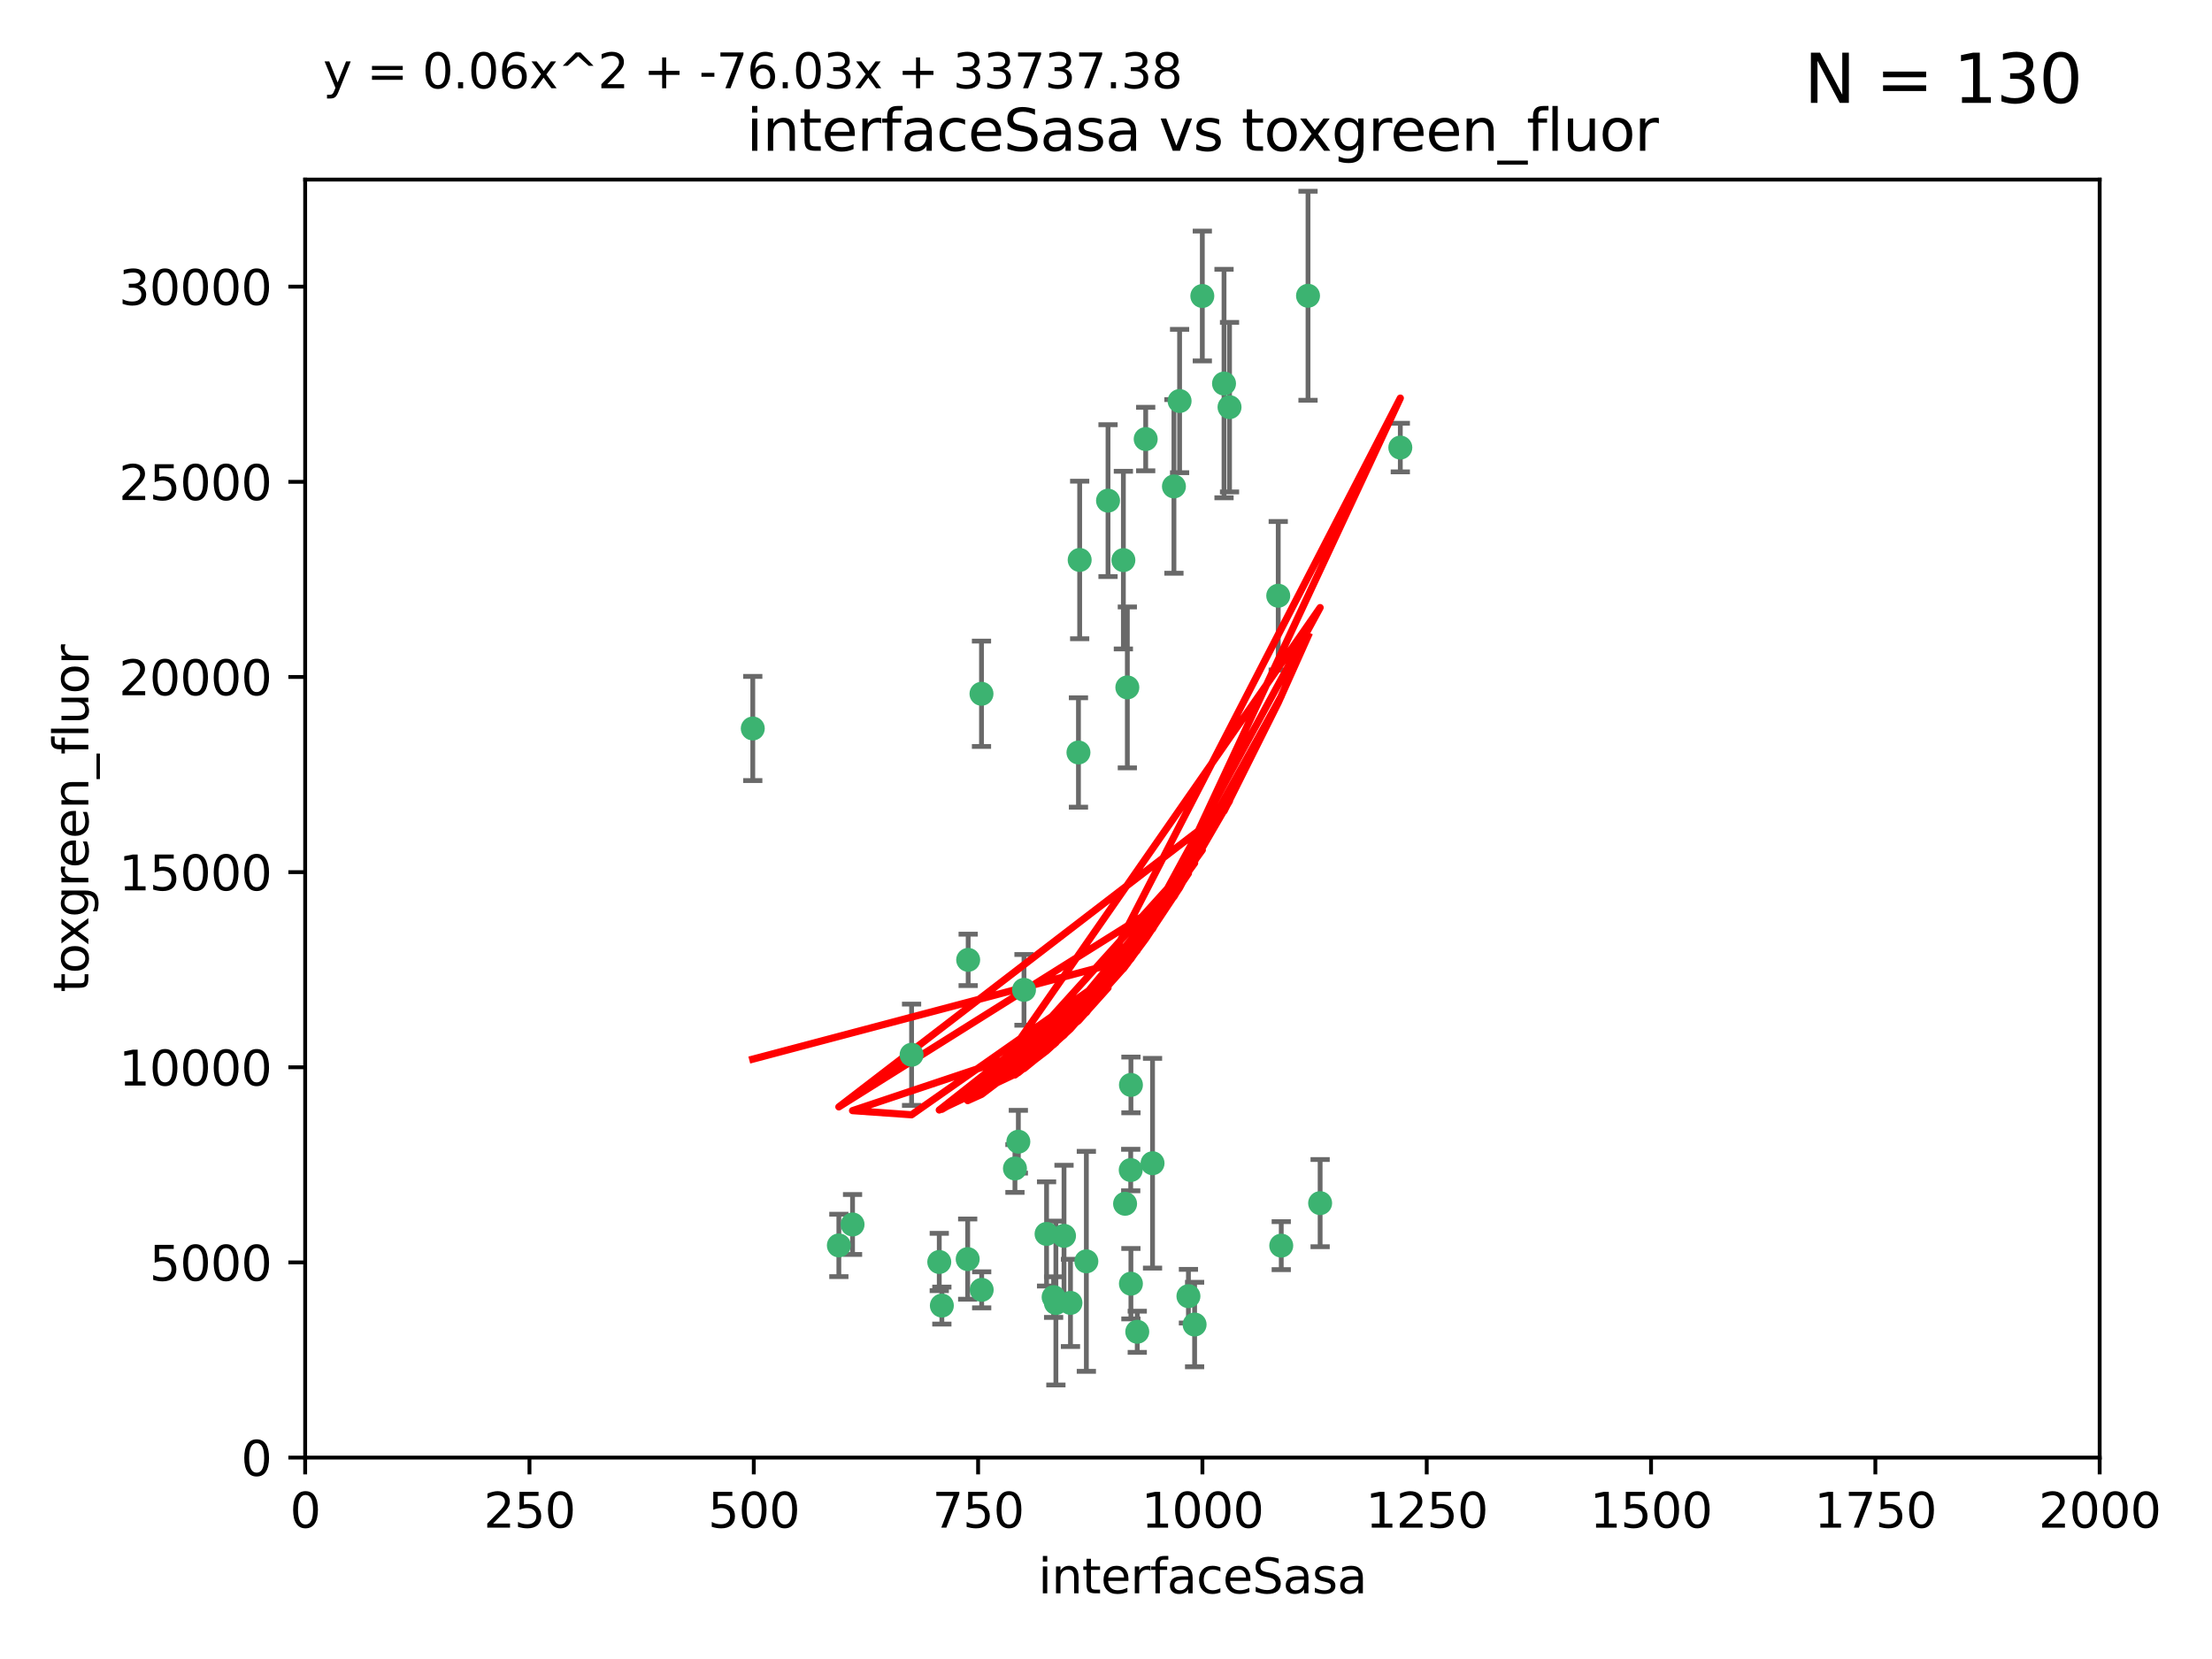 <?xml version="1.0" encoding="utf-8" standalone="no"?>
<!DOCTYPE svg PUBLIC "-//W3C//DTD SVG 1.1//EN"
  "http://www.w3.org/Graphics/SVG/1.1/DTD/svg11.dtd">
<svg xmlns:xlink="http://www.w3.org/1999/xlink" width="460.8pt" height="345.6pt" viewBox="0 0 460.8 345.6" xmlns="http://www.w3.org/2000/svg" version="1.1">
 <defs>
  <style type="text/css">*{stroke-linejoin: round; stroke-linecap: butt}</style>
 </defs>
 <g id="figure_1">
  <g id="patch_1">
   <path d="M 0 345.6 
L 460.8 345.6 
L 460.8 0 
L 0 0 
z
" style="fill: #ffffff"/>
  </g>
  <g id="axes_1">
   <g id="patch_2">
    <path d="M 63.571 303.64 
L 437.4 303.64 
L 437.4 37.411 
L 63.571 37.411 
z
" style="fill: #ffffff"/>
   </g>
   <g id="PathCollection_1">
    <defs>
     <path id="mae092e6904" d="M 0 1.118 
C 0.297 1.118 0.581 1 0.791 0.791 
C 1 0.581 1.118 0.297 1.118 0 
C 1.118 -0.297 1 -0.581 0.791 -0.791 
C 0.581 -1 0.297 -1.118 0 -1.118 
C -0.297 -1.118 -0.581 -1 -0.791 -0.791 
C -1 -0.581 -1.118 -0.297 -1.118 0 
C -1.118 0.297 -1 0.581 -0.791 0.791 
C -0.581 1 -0.297 1.118 0 1.118 
z
" style="stroke: #3cb371"/>
    </defs>
    <g clip-path="url(#pd1e5153091)">
     <use xlink:href="#mae092e6904" x="272.484" y="61.614" style="fill: #3cb371; stroke: #3cb371"/>
     <use xlink:href="#mae092e6904" x="266.28" y="124.1" style="fill: #3cb371; stroke: #3cb371"/>
     <use xlink:href="#mae092e6904" x="254.987" y="79.9" style="fill: #3cb371; stroke: #3cb371"/>
     <use xlink:href="#mae092e6904" x="174.75" y="259.442" style="fill: #3cb371; stroke: #3cb371"/>
     <use xlink:href="#mae092e6904" x="244.553" y="101.33" style="fill: #3cb371; stroke: #3cb371"/>
     <use xlink:href="#mae092e6904" x="256.134" y="84.817" style="fill: #3cb371; stroke: #3cb371"/>
     <use xlink:href="#mae092e6904" x="234.02" y="116.682" style="fill: #3cb371; stroke: #3cb371"/>
     <use xlink:href="#mae092e6904" x="238.669" y="91.463" style="fill: #3cb371; stroke: #3cb371"/>
     <use xlink:href="#mae092e6904" x="245.731" y="83.54" style="fill: #3cb371; stroke: #3cb371"/>
     <use xlink:href="#mae092e6904" x="266.908" y="259.488" style="fill: #3cb371; stroke: #3cb371"/>
     <use xlink:href="#mae092e6904" x="240.095" y="242.324" style="fill: #3cb371; stroke: #3cb371"/>
     <use xlink:href="#mae092e6904" x="291.711" y="93.237" style="fill: #3cb371; stroke: #3cb371"/>
     <use xlink:href="#mae092e6904" x="224.916" y="116.65" style="fill: #3cb371; stroke: #3cb371"/>
     <use xlink:href="#mae092e6904" x="250.465" y="61.664" style="fill: #3cb371; stroke: #3cb371"/>
     <use xlink:href="#mae092e6904" x="204.462" y="144.527" style="fill: #3cb371; stroke: #3cb371"/>
     <use xlink:href="#mae092e6904" x="201.688" y="199.958" style="fill: #3cb371; stroke: #3cb371"/>
     <use xlink:href="#mae092e6904" x="230.822" y="104.293" style="fill: #3cb371; stroke: #3cb371"/>
     <use xlink:href="#mae092e6904" x="224.662" y="156.754" style="fill: #3cb371; stroke: #3cb371"/>
     <use xlink:href="#mae092e6904" x="204.503" y="268.694" style="fill: #3cb371; stroke: #3cb371"/>
     <use xlink:href="#mae092e6904" x="275.007" y="250.635" style="fill: #3cb371; stroke: #3cb371"/>
     <use xlink:href="#mae092e6904" x="234.375" y="250.767" style="fill: #3cb371; stroke: #3cb371"/>
     <use xlink:href="#mae092e6904" x="221.654" y="257.451" style="fill: #3cb371; stroke: #3cb371"/>
     <use xlink:href="#mae092e6904" x="212.14" y="237.838" style="fill: #3cb371; stroke: #3cb371"/>
     <use xlink:href="#mae092e6904" x="195.666" y="262.896" style="fill: #3cb371; stroke: #3cb371"/>
     <use xlink:href="#mae092e6904" x="235.596" y="226.007" style="fill: #3cb371; stroke: #3cb371"/>
     <use xlink:href="#mae092e6904" x="247.573" y="270.018" style="fill: #3cb371; stroke: #3cb371"/>
     <use xlink:href="#mae092e6904" x="235.59" y="267.417" style="fill: #3cb371; stroke: #3cb371"/>
     <use xlink:href="#mae092e6904" x="201.587" y="262.293" style="fill: #3cb371; stroke: #3cb371"/>
     <use xlink:href="#mae092e6904" x="236.912" y="277.431" style="fill: #3cb371; stroke: #3cb371"/>
     <use xlink:href="#mae092e6904" x="219.488" y="270.21" style="fill: #3cb371; stroke: #3cb371"/>
     <use xlink:href="#mae092e6904" x="196.206" y="271.976" style="fill: #3cb371; stroke: #3cb371"/>
     <use xlink:href="#mae092e6904" x="226.308" y="262.761" style="fill: #3cb371; stroke: #3cb371"/>
     <use xlink:href="#mae092e6904" x="248.859" y="275.924" style="fill: #3cb371; stroke: #3cb371"/>
     <use xlink:href="#mae092e6904" x="213.318" y="206.203" style="fill: #3cb371; stroke: #3cb371"/>
     <use xlink:href="#mae092e6904" x="219.963" y="271.445" style="fill: #3cb371; stroke: #3cb371"/>
     <use xlink:href="#mae092e6904" x="177.602" y="255.08" style="fill: #3cb371; stroke: #3cb371"/>
     <use xlink:href="#mae092e6904" x="189.899" y="219.726" style="fill: #3cb371; stroke: #3cb371"/>
     <use xlink:href="#mae092e6904" x="234.846" y="143.2" style="fill: #3cb371; stroke: #3cb371"/>
     <use xlink:href="#mae092e6904" x="223" y="271.416" style="fill: #3cb371; stroke: #3cb371"/>
     <use xlink:href="#mae092e6904" x="218.019" y="257.051" style="fill: #3cb371; stroke: #3cb371"/>
     <use xlink:href="#mae092e6904" x="211.432" y="243.416" style="fill: #3cb371; stroke: #3cb371"/>
     <use xlink:href="#mae092e6904" x="235.549" y="243.742" style="fill: #3cb371; stroke: #3cb371"/>
     <use xlink:href="#mae092e6904" x="156.817" y="151.755" style="fill: #3cb371; stroke: #3cb371"/>
    </g>
   </g>
   <g id="matplotlib.axis_1">
    <g id="xtick_1">
     <g id="line2d_1">
      <defs>
       <path id="m6ff7b93e42" d="M 0 0 
L 0 3.5 
" style="stroke: #000000; stroke-width: 0.8"/>
      </defs>
      <g>
       <use xlink:href="#m6ff7b93e42" x="63.571" y="303.64" style="stroke: #000000; stroke-width: 0.8"/>
      </g>
     </g>
     <g id="text_1">
      <!-- 0 -->
      <g transform="translate(60.39 318.238)scale(0.1 -0.1)">
       <defs>
        <path id="DejaVuSans-30" d="M 2034 4250 
Q 1547 4250 1301 3770 
Q 1056 3291 1056 2328 
Q 1056 1369 1301 889 
Q 1547 409 2034 409 
Q 2525 409 2770 889 
Q 3016 1369 3016 2328 
Q 3016 3291 2770 3770 
Q 2525 4250 2034 4250 
z
M 2034 4750 
Q 2819 4750 3233 4129 
Q 3647 3509 3647 2328 
Q 3647 1150 3233 529 
Q 2819 -91 2034 -91 
Q 1250 -91 836 529 
Q 422 1150 422 2328 
Q 422 3509 836 4129 
Q 1250 4750 2034 4750 
z
" transform="scale(0.016)"/>
       </defs>
       <use xlink:href="#DejaVuSans-30"/>
      </g>
     </g>
    </g>
    <g id="xtick_2">
     <g id="line2d_2">
      <g>
       <use xlink:href="#m6ff7b93e42" x="110.3" y="303.64" style="stroke: #000000; stroke-width: 0.8"/>
      </g>
     </g>
     <g id="text_2">
      <!-- 250 -->
      <g transform="translate(100.756 318.238)scale(0.1 -0.1)">
       <defs>
        <path id="DejaVuSans-32" d="M 1228 531 
L 3431 531 
L 3431 0 
L 469 0 
L 469 531 
Q 828 903 1448 1529 
Q 2069 2156 2228 2338 
Q 2531 2678 2651 2914 
Q 2772 3150 2772 3378 
Q 2772 3750 2511 3984 
Q 2250 4219 1831 4219 
Q 1534 4219 1204 4116 
Q 875 4013 500 3803 
L 500 4441 
Q 881 4594 1212 4672 
Q 1544 4750 1819 4750 
Q 2544 4750 2975 4387 
Q 3406 4025 3406 3419 
Q 3406 3131 3298 2873 
Q 3191 2616 2906 2266 
Q 2828 2175 2409 1742 
Q 1991 1309 1228 531 
z
" transform="scale(0.016)"/>
        <path id="DejaVuSans-35" d="M 691 4666 
L 3169 4666 
L 3169 4134 
L 1269 4134 
L 1269 2991 
Q 1406 3038 1543 3061 
Q 1681 3084 1819 3084 
Q 2600 3084 3056 2656 
Q 3513 2228 3513 1497 
Q 3513 744 3044 326 
Q 2575 -91 1722 -91 
Q 1428 -91 1123 -41 
Q 819 9 494 109 
L 494 744 
Q 775 591 1075 516 
Q 1375 441 1709 441 
Q 2250 441 2565 725 
Q 2881 1009 2881 1497 
Q 2881 1984 2565 2268 
Q 2250 2553 1709 2553 
Q 1456 2553 1204 2497 
Q 953 2441 691 2322 
L 691 4666 
z
" transform="scale(0.016)"/>
       </defs>
       <use xlink:href="#DejaVuSans-32"/>
       <use xlink:href="#DejaVuSans-35" x="63.623"/>
       <use xlink:href="#DejaVuSans-30" x="127.246"/>
      </g>
     </g>
    </g>
    <g id="xtick_3">
     <g id="line2d_3">
      <g>
       <use xlink:href="#m6ff7b93e42" x="157.028" y="303.64" style="stroke: #000000; stroke-width: 0.8"/>
      </g>
     </g>
     <g id="text_3">
      <!-- 500 -->
      <g transform="translate(147.485 318.238)scale(0.1 -0.1)">
       <use xlink:href="#DejaVuSans-35"/>
       <use xlink:href="#DejaVuSans-30" x="63.623"/>
       <use xlink:href="#DejaVuSans-30" x="127.246"/>
      </g>
     </g>
    </g>
    <g id="xtick_4">
     <g id="line2d_4">
      <g>
       <use xlink:href="#m6ff7b93e42" x="203.757" y="303.64" style="stroke: #000000; stroke-width: 0.8"/>
      </g>
     </g>
     <g id="text_4">
      <!-- 750 -->
      <g transform="translate(194.213 318.238)scale(0.1 -0.1)">
       <defs>
        <path id="DejaVuSans-37" d="M 525 4666 
L 3525 4666 
L 3525 4397 
L 1831 0 
L 1172 0 
L 2766 4134 
L 525 4134 
L 525 4666 
z
" transform="scale(0.016)"/>
       </defs>
       <use xlink:href="#DejaVuSans-37"/>
       <use xlink:href="#DejaVuSans-35" x="63.623"/>
       <use xlink:href="#DejaVuSans-30" x="127.246"/>
      </g>
     </g>
    </g>
    <g id="xtick_5">
     <g id="line2d_5">
      <g>
       <use xlink:href="#m6ff7b93e42" x="250.486" y="303.64" style="stroke: #000000; stroke-width: 0.8"/>
      </g>
     </g>
     <g id="text_5">
      <!-- 1000 -->
      <g transform="translate(237.761 318.238)scale(0.1 -0.1)">
       <defs>
        <path id="DejaVuSans-31" d="M 794 531 
L 1825 531 
L 1825 4091 
L 703 3866 
L 703 4441 
L 1819 4666 
L 2450 4666 
L 2450 531 
L 3481 531 
L 3481 0 
L 794 0 
L 794 531 
z
" transform="scale(0.016)"/>
       </defs>
       <use xlink:href="#DejaVuSans-31"/>
       <use xlink:href="#DejaVuSans-30" x="63.623"/>
       <use xlink:href="#DejaVuSans-30" x="127.246"/>
       <use xlink:href="#DejaVuSans-30" x="190.869"/>
      </g>
     </g>
    </g>
    <g id="xtick_6">
     <g id="line2d_6">
      <g>
       <use xlink:href="#m6ff7b93e42" x="297.214" y="303.64" style="stroke: #000000; stroke-width: 0.8"/>
      </g>
     </g>
     <g id="text_6">
      <!-- 1250 -->
      <g transform="translate(284.489 318.238)scale(0.1 -0.1)">
       <use xlink:href="#DejaVuSans-31"/>
       <use xlink:href="#DejaVuSans-32" x="63.623"/>
       <use xlink:href="#DejaVuSans-35" x="127.246"/>
       <use xlink:href="#DejaVuSans-30" x="190.869"/>
      </g>
     </g>
    </g>
    <g id="xtick_7">
     <g id="line2d_7">
      <g>
       <use xlink:href="#m6ff7b93e42" x="343.943" y="303.64" style="stroke: #000000; stroke-width: 0.8"/>
      </g>
     </g>
     <g id="text_7">
      <!-- 1500 -->
      <g transform="translate(331.218 318.238)scale(0.1 -0.1)">
       <use xlink:href="#DejaVuSans-31"/>
       <use xlink:href="#DejaVuSans-35" x="63.623"/>
       <use xlink:href="#DejaVuSans-30" x="127.246"/>
       <use xlink:href="#DejaVuSans-30" x="190.869"/>
      </g>
     </g>
    </g>
    <g id="xtick_8">
     <g id="line2d_8">
      <g>
       <use xlink:href="#m6ff7b93e42" x="390.671" y="303.64" style="stroke: #000000; stroke-width: 0.8"/>
      </g>
     </g>
     <g id="text_8">
      <!-- 1750 -->
      <g transform="translate(377.946 318.238)scale(0.1 -0.1)">
       <use xlink:href="#DejaVuSans-31"/>
       <use xlink:href="#DejaVuSans-37" x="63.623"/>
       <use xlink:href="#DejaVuSans-35" x="127.246"/>
       <use xlink:href="#DejaVuSans-30" x="190.869"/>
      </g>
     </g>
    </g>
    <g id="xtick_9">
     <g id="line2d_9">
      <g>
       <use xlink:href="#m6ff7b93e42" x="437.4" y="303.64" style="stroke: #000000; stroke-width: 0.8"/>
      </g>
     </g>
     <g id="text_9">
      <!-- 2000 -->
      <g transform="translate(424.675 318.238)scale(0.1 -0.1)">
       <use xlink:href="#DejaVuSans-32"/>
       <use xlink:href="#DejaVuSans-30" x="63.623"/>
       <use xlink:href="#DejaVuSans-30" x="127.246"/>
       <use xlink:href="#DejaVuSans-30" x="190.869"/>
      </g>
     </g>
    </g>
    <g id="text_10">
     <!-- interfaceSasa -->
     <g transform="translate(216.279 331.917)scale(0.1 -0.1)">
      <defs>
       <path id="DejaVuSans-69" d="M 603 3500 
L 1178 3500 
L 1178 0 
L 603 0 
L 603 3500 
z
M 603 4863 
L 1178 4863 
L 1178 4134 
L 603 4134 
L 603 4863 
z
" transform="scale(0.016)"/>
       <path id="DejaVuSans-6e" d="M 3513 2113 
L 3513 0 
L 2938 0 
L 2938 2094 
Q 2938 2591 2744 2837 
Q 2550 3084 2163 3084 
Q 1697 3084 1428 2787 
Q 1159 2491 1159 1978 
L 1159 0 
L 581 0 
L 581 3500 
L 1159 3500 
L 1159 2956 
Q 1366 3272 1645 3428 
Q 1925 3584 2291 3584 
Q 2894 3584 3203 3211 
Q 3513 2838 3513 2113 
z
" transform="scale(0.016)"/>
       <path id="DejaVuSans-74" d="M 1172 4494 
L 1172 3500 
L 2356 3500 
L 2356 3053 
L 1172 3053 
L 1172 1153 
Q 1172 725 1289 603 
Q 1406 481 1766 481 
L 2356 481 
L 2356 0 
L 1766 0 
Q 1100 0 847 248 
Q 594 497 594 1153 
L 594 3053 
L 172 3053 
L 172 3500 
L 594 3500 
L 594 4494 
L 1172 4494 
z
" transform="scale(0.016)"/>
       <path id="DejaVuSans-65" d="M 3597 1894 
L 3597 1613 
L 953 1613 
Q 991 1019 1311 708 
Q 1631 397 2203 397 
Q 2534 397 2845 478 
Q 3156 559 3463 722 
L 3463 178 
Q 3153 47 2828 -22 
Q 2503 -91 2169 -91 
Q 1331 -91 842 396 
Q 353 884 353 1716 
Q 353 2575 817 3079 
Q 1281 3584 2069 3584 
Q 2775 3584 3186 3129 
Q 3597 2675 3597 1894 
z
M 3022 2063 
Q 3016 2534 2758 2815 
Q 2500 3097 2075 3097 
Q 1594 3097 1305 2825 
Q 1016 2553 972 2059 
L 3022 2063 
z
" transform="scale(0.016)"/>
       <path id="DejaVuSans-72" d="M 2631 2963 
Q 2534 3019 2420 3045 
Q 2306 3072 2169 3072 
Q 1681 3072 1420 2755 
Q 1159 2438 1159 1844 
L 1159 0 
L 581 0 
L 581 3500 
L 1159 3500 
L 1159 2956 
Q 1341 3275 1631 3429 
Q 1922 3584 2338 3584 
Q 2397 3584 2469 3576 
Q 2541 3569 2628 3553 
L 2631 2963 
z
" transform="scale(0.016)"/>
       <path id="DejaVuSans-66" d="M 2375 4863 
L 2375 4384 
L 1825 4384 
Q 1516 4384 1395 4259 
Q 1275 4134 1275 3809 
L 1275 3500 
L 2222 3500 
L 2222 3053 
L 1275 3053 
L 1275 0 
L 697 0 
L 697 3053 
L 147 3053 
L 147 3500 
L 697 3500 
L 697 3744 
Q 697 4328 969 4595 
Q 1241 4863 1831 4863 
L 2375 4863 
z
" transform="scale(0.016)"/>
       <path id="DejaVuSans-61" d="M 2194 1759 
Q 1497 1759 1228 1600 
Q 959 1441 959 1056 
Q 959 750 1161 570 
Q 1363 391 1709 391 
Q 2188 391 2477 730 
Q 2766 1069 2766 1631 
L 2766 1759 
L 2194 1759 
z
M 3341 1997 
L 3341 0 
L 2766 0 
L 2766 531 
Q 2569 213 2275 61 
Q 1981 -91 1556 -91 
Q 1019 -91 701 211 
Q 384 513 384 1019 
Q 384 1609 779 1909 
Q 1175 2209 1959 2209 
L 2766 2209 
L 2766 2266 
Q 2766 2663 2505 2880 
Q 2244 3097 1772 3097 
Q 1472 3097 1187 3025 
Q 903 2953 641 2809 
L 641 3341 
Q 956 3463 1253 3523 
Q 1550 3584 1831 3584 
Q 2591 3584 2966 3190 
Q 3341 2797 3341 1997 
z
" transform="scale(0.016)"/>
       <path id="DejaVuSans-63" d="M 3122 3366 
L 3122 2828 
Q 2878 2963 2633 3030 
Q 2388 3097 2138 3097 
Q 1578 3097 1268 2742 
Q 959 2388 959 1747 
Q 959 1106 1268 751 
Q 1578 397 2138 397 
Q 2388 397 2633 464 
Q 2878 531 3122 666 
L 3122 134 
Q 2881 22 2623 -34 
Q 2366 -91 2075 -91 
Q 1284 -91 818 406 
Q 353 903 353 1747 
Q 353 2603 823 3093 
Q 1294 3584 2113 3584 
Q 2378 3584 2631 3529 
Q 2884 3475 3122 3366 
z
" transform="scale(0.016)"/>
       <path id="DejaVuSans-53" d="M 3425 4513 
L 3425 3897 
Q 3066 4069 2747 4153 
Q 2428 4238 2131 4238 
Q 1616 4238 1336 4038 
Q 1056 3838 1056 3469 
Q 1056 3159 1242 3001 
Q 1428 2844 1947 2747 
L 2328 2669 
Q 3034 2534 3370 2195 
Q 3706 1856 3706 1288 
Q 3706 609 3251 259 
Q 2797 -91 1919 -91 
Q 1588 -91 1214 -16 
Q 841 59 441 206 
L 441 856 
Q 825 641 1194 531 
Q 1563 422 1919 422 
Q 2459 422 2753 634 
Q 3047 847 3047 1241 
Q 3047 1584 2836 1778 
Q 2625 1972 2144 2069 
L 1759 2144 
Q 1053 2284 737 2584 
Q 422 2884 422 3419 
Q 422 4038 858 4394 
Q 1294 4750 2059 4750 
Q 2388 4750 2728 4690 
Q 3069 4631 3425 4513 
z
" transform="scale(0.016)"/>
       <path id="DejaVuSans-73" d="M 2834 3397 
L 2834 2853 
Q 2591 2978 2328 3040 
Q 2066 3103 1784 3103 
Q 1356 3103 1142 2972 
Q 928 2841 928 2578 
Q 928 2378 1081 2264 
Q 1234 2150 1697 2047 
L 1894 2003 
Q 2506 1872 2764 1633 
Q 3022 1394 3022 966 
Q 3022 478 2636 193 
Q 2250 -91 1575 -91 
Q 1294 -91 989 -36 
Q 684 19 347 128 
L 347 722 
Q 666 556 975 473 
Q 1284 391 1588 391 
Q 1994 391 2212 530 
Q 2431 669 2431 922 
Q 2431 1156 2273 1281 
Q 2116 1406 1581 1522 
L 1381 1569 
Q 847 1681 609 1914 
Q 372 2147 372 2553 
Q 372 3047 722 3315 
Q 1072 3584 1716 3584 
Q 2034 3584 2315 3537 
Q 2597 3491 2834 3397 
z
" transform="scale(0.016)"/>
      </defs>
      <use xlink:href="#DejaVuSans-69"/>
      <use xlink:href="#DejaVuSans-6e" x="27.783"/>
      <use xlink:href="#DejaVuSans-74" x="91.162"/>
      <use xlink:href="#DejaVuSans-65" x="130.371"/>
      <use xlink:href="#DejaVuSans-72" x="191.895"/>
      <use xlink:href="#DejaVuSans-66" x="233.008"/>
      <use xlink:href="#DejaVuSans-61" x="268.213"/>
      <use xlink:href="#DejaVuSans-63" x="329.492"/>
      <use xlink:href="#DejaVuSans-65" x="384.473"/>
      <use xlink:href="#DejaVuSans-53" x="445.996"/>
      <use xlink:href="#DejaVuSans-61" x="509.473"/>
      <use xlink:href="#DejaVuSans-73" x="570.752"/>
      <use xlink:href="#DejaVuSans-61" x="622.852"/>
     </g>
    </g>
   </g>
   <g id="matplotlib.axis_2">
    <g id="ytick_1">
     <g id="line2d_10">
      <defs>
       <path id="md61063eb73" d="M 0 0 
L -3.5 0 
" style="stroke: #000000; stroke-width: 0.8"/>
      </defs>
      <g>
       <use xlink:href="#md61063eb73" x="63.571" y="303.64" style="stroke: #000000; stroke-width: 0.8"/>
      </g>
     </g>
     <g id="text_11">
      <!-- 0 -->
      <g transform="translate(50.209 307.439)scale(0.1 -0.1)">
       <use xlink:href="#DejaVuSans-30"/>
      </g>
     </g>
    </g>
    <g id="ytick_2">
     <g id="line2d_11">
      <g>
       <use xlink:href="#md61063eb73" x="63.571" y="262.986" style="stroke: #000000; stroke-width: 0.8"/>
      </g>
     </g>
     <g id="text_12">
      <!-- 5000 -->
      <g transform="translate(31.121 266.786)scale(0.1 -0.1)">
       <use xlink:href="#DejaVuSans-35"/>
       <use xlink:href="#DejaVuSans-30" x="63.623"/>
       <use xlink:href="#DejaVuSans-30" x="127.246"/>
       <use xlink:href="#DejaVuSans-30" x="190.869"/>
      </g>
     </g>
    </g>
    <g id="ytick_3">
     <g id="line2d_12">
      <g>
       <use xlink:href="#md61063eb73" x="63.571" y="222.333" style="stroke: #000000; stroke-width: 0.8"/>
      </g>
     </g>
     <g id="text_13">
      <!-- 10000 -->
      <g transform="translate(24.759 226.132)scale(0.1 -0.1)">
       <use xlink:href="#DejaVuSans-31"/>
       <use xlink:href="#DejaVuSans-30" x="63.623"/>
       <use xlink:href="#DejaVuSans-30" x="127.246"/>
       <use xlink:href="#DejaVuSans-30" x="190.869"/>
       <use xlink:href="#DejaVuSans-30" x="254.492"/>
      </g>
     </g>
    </g>
    <g id="ytick_4">
     <g id="line2d_13">
      <g>
       <use xlink:href="#md61063eb73" x="63.571" y="181.679" style="stroke: #000000; stroke-width: 0.8"/>
      </g>
     </g>
     <g id="text_14">
      <!-- 15000 -->
      <g transform="translate(24.759 185.478)scale(0.1 -0.1)">
       <use xlink:href="#DejaVuSans-31"/>
       <use xlink:href="#DejaVuSans-35" x="63.623"/>
       <use xlink:href="#DejaVuSans-30" x="127.246"/>
       <use xlink:href="#DejaVuSans-30" x="190.869"/>
       <use xlink:href="#DejaVuSans-30" x="254.492"/>
      </g>
     </g>
    </g>
    <g id="ytick_5">
     <g id="line2d_14">
      <g>
       <use xlink:href="#md61063eb73" x="63.571" y="141.026" style="stroke: #000000; stroke-width: 0.8"/>
      </g>
     </g>
     <g id="text_15">
      <!-- 20000 -->
      <g transform="translate(24.759 144.825)scale(0.1 -0.1)">
       <use xlink:href="#DejaVuSans-32"/>
       <use xlink:href="#DejaVuSans-30" x="63.623"/>
       <use xlink:href="#DejaVuSans-30" x="127.246"/>
       <use xlink:href="#DejaVuSans-30" x="190.869"/>
       <use xlink:href="#DejaVuSans-30" x="254.492"/>
      </g>
     </g>
    </g>
    <g id="ytick_6">
     <g id="line2d_15">
      <g>
       <use xlink:href="#md61063eb73" x="63.571" y="100.372" style="stroke: #000000; stroke-width: 0.8"/>
      </g>
     </g>
     <g id="text_16">
      <!-- 25000 -->
      <g transform="translate(24.759 104.171)scale(0.1 -0.1)">
       <use xlink:href="#DejaVuSans-32"/>
       <use xlink:href="#DejaVuSans-35" x="63.623"/>
       <use xlink:href="#DejaVuSans-30" x="127.246"/>
       <use xlink:href="#DejaVuSans-30" x="190.869"/>
       <use xlink:href="#DejaVuSans-30" x="254.492"/>
      </g>
     </g>
    </g>
    <g id="ytick_7">
     <g id="line2d_16">
      <g>
       <use xlink:href="#md61063eb73" x="63.571" y="59.718" style="stroke: #000000; stroke-width: 0.8"/>
      </g>
     </g>
     <g id="text_17">
      <!-- 30000 -->
      <g transform="translate(24.759 63.518)scale(0.1 -0.1)">
       <defs>
        <path id="DejaVuSans-33" d="M 2597 2516 
Q 3050 2419 3304 2112 
Q 3559 1806 3559 1356 
Q 3559 666 3084 287 
Q 2609 -91 1734 -91 
Q 1441 -91 1130 -33 
Q 819 25 488 141 
L 488 750 
Q 750 597 1062 519 
Q 1375 441 1716 441 
Q 2309 441 2620 675 
Q 2931 909 2931 1356 
Q 2931 1769 2642 2001 
Q 2353 2234 1838 2234 
L 1294 2234 
L 1294 2753 
L 1863 2753 
Q 2328 2753 2575 2939 
Q 2822 3125 2822 3475 
Q 2822 3834 2567 4026 
Q 2313 4219 1838 4219 
Q 1578 4219 1281 4162 
Q 984 4106 628 3988 
L 628 4550 
Q 988 4650 1302 4700 
Q 1616 4750 1894 4750 
Q 2613 4750 3031 4423 
Q 3450 4097 3450 3541 
Q 3450 3153 3228 2886 
Q 3006 2619 2597 2516 
z
" transform="scale(0.016)"/>
       </defs>
       <use xlink:href="#DejaVuSans-33"/>
       <use xlink:href="#DejaVuSans-30" x="63.623"/>
       <use xlink:href="#DejaVuSans-30" x="127.246"/>
       <use xlink:href="#DejaVuSans-30" x="190.869"/>
       <use xlink:href="#DejaVuSans-30" x="254.492"/>
      </g>
     </g>
    </g>
    <g id="text_18">
     <!-- toxgreen_fluor -->
     <g transform="translate(18.401 206.72)rotate(-90)scale(0.1 -0.1)">
      <defs>
       <path id="DejaVuSans-6f" d="M 1959 3097 
Q 1497 3097 1228 2736 
Q 959 2375 959 1747 
Q 959 1119 1226 758 
Q 1494 397 1959 397 
Q 2419 397 2687 759 
Q 2956 1122 2956 1747 
Q 2956 2369 2687 2733 
Q 2419 3097 1959 3097 
z
M 1959 3584 
Q 2709 3584 3137 3096 
Q 3566 2609 3566 1747 
Q 3566 888 3137 398 
Q 2709 -91 1959 -91 
Q 1206 -91 779 398 
Q 353 888 353 1747 
Q 353 2609 779 3096 
Q 1206 3584 1959 3584 
z
" transform="scale(0.016)"/>
       <path id="DejaVuSans-78" d="M 3513 3500 
L 2247 1797 
L 3578 0 
L 2900 0 
L 1881 1375 
L 863 0 
L 184 0 
L 1544 1831 
L 300 3500 
L 978 3500 
L 1906 2253 
L 2834 3500 
L 3513 3500 
z
" transform="scale(0.016)"/>
       <path id="DejaVuSans-67" d="M 2906 1791 
Q 2906 2416 2648 2759 
Q 2391 3103 1925 3103 
Q 1463 3103 1205 2759 
Q 947 2416 947 1791 
Q 947 1169 1205 825 
Q 1463 481 1925 481 
Q 2391 481 2648 825 
Q 2906 1169 2906 1791 
z
M 3481 434 
Q 3481 -459 3084 -895 
Q 2688 -1331 1869 -1331 
Q 1566 -1331 1297 -1286 
Q 1028 -1241 775 -1147 
L 775 -588 
Q 1028 -725 1275 -790 
Q 1522 -856 1778 -856 
Q 2344 -856 2625 -561 
Q 2906 -266 2906 331 
L 2906 616 
Q 2728 306 2450 153 
Q 2172 0 1784 0 
Q 1141 0 747 490 
Q 353 981 353 1791 
Q 353 2603 747 3093 
Q 1141 3584 1784 3584 
Q 2172 3584 2450 3431 
Q 2728 3278 2906 2969 
L 2906 3500 
L 3481 3500 
L 3481 434 
z
" transform="scale(0.016)"/>
       <path id="DejaVuSans-5f" d="M 3263 -1063 
L 3263 -1509 
L -63 -1509 
L -63 -1063 
L 3263 -1063 
z
" transform="scale(0.016)"/>
       <path id="DejaVuSans-6c" d="M 603 4863 
L 1178 4863 
L 1178 0 
L 603 0 
L 603 4863 
z
" transform="scale(0.016)"/>
       <path id="DejaVuSans-75" d="M 544 1381 
L 544 3500 
L 1119 3500 
L 1119 1403 
Q 1119 906 1312 657 
Q 1506 409 1894 409 
Q 2359 409 2629 706 
Q 2900 1003 2900 1516 
L 2900 3500 
L 3475 3500 
L 3475 0 
L 2900 0 
L 2900 538 
Q 2691 219 2414 64 
Q 2138 -91 1772 -91 
Q 1169 -91 856 284 
Q 544 659 544 1381 
z
M 1991 3584 
L 1991 3584 
z
" transform="scale(0.016)"/>
      </defs>
      <use xlink:href="#DejaVuSans-74"/>
      <use xlink:href="#DejaVuSans-6f" x="39.209"/>
      <use xlink:href="#DejaVuSans-78" x="97.266"/>
      <use xlink:href="#DejaVuSans-67" x="156.445"/>
      <use xlink:href="#DejaVuSans-72" x="219.922"/>
      <use xlink:href="#DejaVuSans-65" x="258.785"/>
      <use xlink:href="#DejaVuSans-65" x="320.309"/>
      <use xlink:href="#DejaVuSans-6e" x="381.832"/>
      <use xlink:href="#DejaVuSans-5f" x="445.211"/>
      <use xlink:href="#DejaVuSans-66" x="495.211"/>
      <use xlink:href="#DejaVuSans-6c" x="530.416"/>
      <use xlink:href="#DejaVuSans-75" x="558.199"/>
      <use xlink:href="#DejaVuSans-6f" x="621.578"/>
      <use xlink:href="#DejaVuSans-72" x="682.76"/>
     </g>
    </g>
   </g>
   <g id="LineCollection_1">
    <path d="M 272.484 83.38 
L 272.484 39.848 
" clip-path="url(#pd1e5153091)" style="fill: none; stroke: #696969"/>
    <path d="M 266.28 139.562 
L 266.28 108.638 
" clip-path="url(#pd1e5153091)" style="fill: none; stroke: #696969"/>
    <path d="M 254.987 103.698 
L 254.987 56.102 
" clip-path="url(#pd1e5153091)" style="fill: none; stroke: #696969"/>
    <path d="M 174.75 265.941 
L 174.75 252.944 
" clip-path="url(#pd1e5153091)" style="fill: none; stroke: #696969"/>
    <path d="M 244.553 119.415 
L 244.553 83.245 
" clip-path="url(#pd1e5153091)" style="fill: none; stroke: #696969"/>
    <path d="M 256.134 102.476 
L 256.134 67.157 
" clip-path="url(#pd1e5153091)" style="fill: none; stroke: #696969"/>
    <path d="M 234.02 135.19 
L 234.02 98.175 
" clip-path="url(#pd1e5153091)" style="fill: none; stroke: #696969"/>
    <path d="M 238.669 98.075 
L 238.669 84.85 
" clip-path="url(#pd1e5153091)" style="fill: none; stroke: #696969"/>
    <path d="M 245.731 98.468 
L 245.731 68.613 
" clip-path="url(#pd1e5153091)" style="fill: none; stroke: #696969"/>
    <path d="M 266.908 264.487 
L 266.908 254.489 
" clip-path="url(#pd1e5153091)" style="fill: none; stroke: #696969"/>
    <path d="M 240.095 264.166 
L 240.095 220.481 
" clip-path="url(#pd1e5153091)" style="fill: none; stroke: #696969"/>
    <path d="M 291.711 98.3 
L 291.711 88.175 
" clip-path="url(#pd1e5153091)" style="fill: none; stroke: #696969"/>
    <path d="M 224.916 133.058 
L 224.916 100.243 
" clip-path="url(#pd1e5153091)" style="fill: none; stroke: #696969"/>
    <path d="M 250.465 75.185 
L 250.465 48.142 
" clip-path="url(#pd1e5153091)" style="fill: none; stroke: #696969"/>
    <path d="M 204.462 155.498 
L 204.462 133.556 
" clip-path="url(#pd1e5153091)" style="fill: none; stroke: #696969"/>
    <path d="M 201.688 205.31 
L 201.688 194.605 
" clip-path="url(#pd1e5153091)" style="fill: none; stroke: #696969"/>
    <path d="M 230.822 120.111 
L 230.822 88.475 
" clip-path="url(#pd1e5153091)" style="fill: none; stroke: #696969"/>
    <path d="M 224.662 168.148 
L 224.662 145.359 
" clip-path="url(#pd1e5153091)" style="fill: none; stroke: #696969"/>
    <path d="M 204.503 272.448 
L 204.503 264.94 
" clip-path="url(#pd1e5153091)" style="fill: none; stroke: #696969"/>
    <path d="M 275.007 259.717 
L 275.007 241.553 
" clip-path="url(#pd1e5153091)" style="fill: none; stroke: #696969"/>
    <path d="M 234.375 251.458 
L 234.375 250.077 
" clip-path="url(#pd1e5153091)" style="fill: none; stroke: #696969"/>
    <path d="M 221.654 272.157 
L 221.654 242.746 
" clip-path="url(#pd1e5153091)" style="fill: none; stroke: #696969"/>
    <path d="M 212.14 244.374 
L 212.14 231.301 
" clip-path="url(#pd1e5153091)" style="fill: none; stroke: #696969"/>
    <path d="M 195.666 268.864 
L 195.666 256.927 
" clip-path="url(#pd1e5153091)" style="fill: none; stroke: #696969"/>
    <path d="M 235.596 231.811 
L 235.596 220.203 
" clip-path="url(#pd1e5153091)" style="fill: none; stroke: #696969"/>
    <path d="M 247.573 275.607 
L 247.573 264.429 
" clip-path="url(#pd1e5153091)" style="fill: none; stroke: #696969"/>
    <path d="M 235.59 274.752 
L 235.59 260.081 
" clip-path="url(#pd1e5153091)" style="fill: none; stroke: #696969"/>
    <path d="M 201.587 270.647 
L 201.587 253.939 
" clip-path="url(#pd1e5153091)" style="fill: none; stroke: #696969"/>
    <path d="M 236.912 281.719 
L 236.912 273.143 
" clip-path="url(#pd1e5153091)" style="fill: none; stroke: #696969"/>
    <path d="M 219.488 274.44 
L 219.488 265.981 
" clip-path="url(#pd1e5153091)" style="fill: none; stroke: #696969"/>
    <path d="M 196.206 275.827 
L 196.206 268.125 
" clip-path="url(#pd1e5153091)" style="fill: none; stroke: #696969"/>
    <path d="M 226.308 285.673 
L 226.308 239.849 
" clip-path="url(#pd1e5153091)" style="fill: none; stroke: #696969"/>
    <path d="M 248.859 284.727 
L 248.859 267.12 
" clip-path="url(#pd1e5153091)" style="fill: none; stroke: #696969"/>
    <path d="M 213.318 213.569 
L 213.318 198.836 
" clip-path="url(#pd1e5153091)" style="fill: none; stroke: #696969"/>
    <path d="M 219.963 288.513 
L 219.963 254.376 
" clip-path="url(#pd1e5153091)" style="fill: none; stroke: #696969"/>
    <path d="M 177.602 261.323 
L 177.602 248.837 
" clip-path="url(#pd1e5153091)" style="fill: none; stroke: #696969"/>
    <path d="M 189.899 230.277 
L 189.899 209.176 
" clip-path="url(#pd1e5153091)" style="fill: none; stroke: #696969"/>
    <path d="M 234.846 159.961 
L 234.846 126.439 
" clip-path="url(#pd1e5153091)" style="fill: none; stroke: #696969"/>
    <path d="M 223 280.503 
L 223 262.329 
" clip-path="url(#pd1e5153091)" style="fill: none; stroke: #696969"/>
    <path d="M 218.019 267.904 
L 218.019 246.198 
" clip-path="url(#pd1e5153091)" style="fill: none; stroke: #696969"/>
    <path d="M 211.432 248.392 
L 211.432 238.44 
" clip-path="url(#pd1e5153091)" style="fill: none; stroke: #696969"/>
    <path d="M 235.549 248.063 
L 235.549 239.42 
" clip-path="url(#pd1e5153091)" style="fill: none; stroke: #696969"/>
    <path d="M 156.817 162.606 
L 156.817 140.905 
" clip-path="url(#pd1e5153091)" style="fill: none; stroke: #696969"/>
   </g>
   <g id="line2d_17">
    <defs>
     <path id="m2d6fe0ec37" d="M 2 0 
L -2 -0 
" style="stroke: #696969"/>
    </defs>
    <g clip-path="url(#pd1e5153091)">
     <use xlink:href="#m2d6fe0ec37" x="272.484" y="83.38" style="fill: #696969; stroke: #696969"/>
     <use xlink:href="#m2d6fe0ec37" x="266.28" y="139.562" style="fill: #696969; stroke: #696969"/>
     <use xlink:href="#m2d6fe0ec37" x="254.987" y="103.698" style="fill: #696969; stroke: #696969"/>
     <use xlink:href="#m2d6fe0ec37" x="174.75" y="265.941" style="fill: #696969; stroke: #696969"/>
     <use xlink:href="#m2d6fe0ec37" x="244.553" y="119.415" style="fill: #696969; stroke: #696969"/>
     <use xlink:href="#m2d6fe0ec37" x="256.134" y="102.476" style="fill: #696969; stroke: #696969"/>
     <use xlink:href="#m2d6fe0ec37" x="234.02" y="135.19" style="fill: #696969; stroke: #696969"/>
     <use xlink:href="#m2d6fe0ec37" x="238.669" y="98.075" style="fill: #696969; stroke: #696969"/>
     <use xlink:href="#m2d6fe0ec37" x="245.731" y="98.468" style="fill: #696969; stroke: #696969"/>
     <use xlink:href="#m2d6fe0ec37" x="266.908" y="264.487" style="fill: #696969; stroke: #696969"/>
     <use xlink:href="#m2d6fe0ec37" x="240.095" y="264.166" style="fill: #696969; stroke: #696969"/>
     <use xlink:href="#m2d6fe0ec37" x="291.711" y="98.3" style="fill: #696969; stroke: #696969"/>
     <use xlink:href="#m2d6fe0ec37" x="224.916" y="133.058" style="fill: #696969; stroke: #696969"/>
     <use xlink:href="#m2d6fe0ec37" x="250.465" y="75.185" style="fill: #696969; stroke: #696969"/>
     <use xlink:href="#m2d6fe0ec37" x="204.462" y="155.498" style="fill: #696969; stroke: #696969"/>
     <use xlink:href="#m2d6fe0ec37" x="201.688" y="205.31" style="fill: #696969; stroke: #696969"/>
     <use xlink:href="#m2d6fe0ec37" x="230.822" y="120.111" style="fill: #696969; stroke: #696969"/>
     <use xlink:href="#m2d6fe0ec37" x="224.662" y="168.148" style="fill: #696969; stroke: #696969"/>
     <use xlink:href="#m2d6fe0ec37" x="204.503" y="272.448" style="fill: #696969; stroke: #696969"/>
     <use xlink:href="#m2d6fe0ec37" x="275.007" y="259.717" style="fill: #696969; stroke: #696969"/>
     <use xlink:href="#m2d6fe0ec37" x="234.375" y="251.458" style="fill: #696969; stroke: #696969"/>
     <use xlink:href="#m2d6fe0ec37" x="221.654" y="272.157" style="fill: #696969; stroke: #696969"/>
     <use xlink:href="#m2d6fe0ec37" x="212.14" y="244.374" style="fill: #696969; stroke: #696969"/>
     <use xlink:href="#m2d6fe0ec37" x="195.666" y="268.864" style="fill: #696969; stroke: #696969"/>
     <use xlink:href="#m2d6fe0ec37" x="235.596" y="231.811" style="fill: #696969; stroke: #696969"/>
     <use xlink:href="#m2d6fe0ec37" x="247.573" y="275.607" style="fill: #696969; stroke: #696969"/>
     <use xlink:href="#m2d6fe0ec37" x="235.59" y="274.752" style="fill: #696969; stroke: #696969"/>
     <use xlink:href="#m2d6fe0ec37" x="201.587" y="270.647" style="fill: #696969; stroke: #696969"/>
     <use xlink:href="#m2d6fe0ec37" x="236.912" y="281.719" style="fill: #696969; stroke: #696969"/>
     <use xlink:href="#m2d6fe0ec37" x="219.488" y="274.44" style="fill: #696969; stroke: #696969"/>
     <use xlink:href="#m2d6fe0ec37" x="196.206" y="275.827" style="fill: #696969; stroke: #696969"/>
     <use xlink:href="#m2d6fe0ec37" x="226.308" y="285.673" style="fill: #696969; stroke: #696969"/>
     <use xlink:href="#m2d6fe0ec37" x="248.859" y="284.727" style="fill: #696969; stroke: #696969"/>
     <use xlink:href="#m2d6fe0ec37" x="213.318" y="213.569" style="fill: #696969; stroke: #696969"/>
     <use xlink:href="#m2d6fe0ec37" x="219.963" y="288.513" style="fill: #696969; stroke: #696969"/>
     <use xlink:href="#m2d6fe0ec37" x="177.602" y="261.323" style="fill: #696969; stroke: #696969"/>
     <use xlink:href="#m2d6fe0ec37" x="189.899" y="230.277" style="fill: #696969; stroke: #696969"/>
     <use xlink:href="#m2d6fe0ec37" x="234.846" y="159.961" style="fill: #696969; stroke: #696969"/>
     <use xlink:href="#m2d6fe0ec37" x="223" y="280.503" style="fill: #696969; stroke: #696969"/>
     <use xlink:href="#m2d6fe0ec37" x="218.019" y="267.904" style="fill: #696969; stroke: #696969"/>
     <use xlink:href="#m2d6fe0ec37" x="211.432" y="248.392" style="fill: #696969; stroke: #696969"/>
     <use xlink:href="#m2d6fe0ec37" x="235.549" y="248.063" style="fill: #696969; stroke: #696969"/>
     <use xlink:href="#m2d6fe0ec37" x="156.817" y="162.606" style="fill: #696969; stroke: #696969"/>
    </g>
   </g>
   <g id="line2d_18">
    <g clip-path="url(#pd1e5153091)">
     <use xlink:href="#m2d6fe0ec37" x="272.484" y="39.848" style="fill: #696969; stroke: #696969"/>
     <use xlink:href="#m2d6fe0ec37" x="266.28" y="108.638" style="fill: #696969; stroke: #696969"/>
     <use xlink:href="#m2d6fe0ec37" x="254.987" y="56.102" style="fill: #696969; stroke: #696969"/>
     <use xlink:href="#m2d6fe0ec37" x="174.75" y="252.944" style="fill: #696969; stroke: #696969"/>
     <use xlink:href="#m2d6fe0ec37" x="244.553" y="83.245" style="fill: #696969; stroke: #696969"/>
     <use xlink:href="#m2d6fe0ec37" x="256.134" y="67.157" style="fill: #696969; stroke: #696969"/>
     <use xlink:href="#m2d6fe0ec37" x="234.02" y="98.175" style="fill: #696969; stroke: #696969"/>
     <use xlink:href="#m2d6fe0ec37" x="238.669" y="84.85" style="fill: #696969; stroke: #696969"/>
     <use xlink:href="#m2d6fe0ec37" x="245.731" y="68.613" style="fill: #696969; stroke: #696969"/>
     <use xlink:href="#m2d6fe0ec37" x="266.908" y="254.489" style="fill: #696969; stroke: #696969"/>
     <use xlink:href="#m2d6fe0ec37" x="240.095" y="220.481" style="fill: #696969; stroke: #696969"/>
     <use xlink:href="#m2d6fe0ec37" x="291.711" y="88.175" style="fill: #696969; stroke: #696969"/>
     <use xlink:href="#m2d6fe0ec37" x="224.916" y="100.243" style="fill: #696969; stroke: #696969"/>
     <use xlink:href="#m2d6fe0ec37" x="250.465" y="48.142" style="fill: #696969; stroke: #696969"/>
     <use xlink:href="#m2d6fe0ec37" x="204.462" y="133.556" style="fill: #696969; stroke: #696969"/>
     <use xlink:href="#m2d6fe0ec37" x="201.688" y="194.605" style="fill: #696969; stroke: #696969"/>
     <use xlink:href="#m2d6fe0ec37" x="230.822" y="88.475" style="fill: #696969; stroke: #696969"/>
     <use xlink:href="#m2d6fe0ec37" x="224.662" y="145.359" style="fill: #696969; stroke: #696969"/>
     <use xlink:href="#m2d6fe0ec37" x="204.503" y="264.94" style="fill: #696969; stroke: #696969"/>
     <use xlink:href="#m2d6fe0ec37" x="275.007" y="241.553" style="fill: #696969; stroke: #696969"/>
     <use xlink:href="#m2d6fe0ec37" x="234.375" y="250.077" style="fill: #696969; stroke: #696969"/>
     <use xlink:href="#m2d6fe0ec37" x="221.654" y="242.746" style="fill: #696969; stroke: #696969"/>
     <use xlink:href="#m2d6fe0ec37" x="212.14" y="231.301" style="fill: #696969; stroke: #696969"/>
     <use xlink:href="#m2d6fe0ec37" x="195.666" y="256.927" style="fill: #696969; stroke: #696969"/>
     <use xlink:href="#m2d6fe0ec37" x="235.596" y="220.203" style="fill: #696969; stroke: #696969"/>
     <use xlink:href="#m2d6fe0ec37" x="247.573" y="264.429" style="fill: #696969; stroke: #696969"/>
     <use xlink:href="#m2d6fe0ec37" x="235.59" y="260.081" style="fill: #696969; stroke: #696969"/>
     <use xlink:href="#m2d6fe0ec37" x="201.587" y="253.939" style="fill: #696969; stroke: #696969"/>
     <use xlink:href="#m2d6fe0ec37" x="236.912" y="273.143" style="fill: #696969; stroke: #696969"/>
     <use xlink:href="#m2d6fe0ec37" x="219.488" y="265.981" style="fill: #696969; stroke: #696969"/>
     <use xlink:href="#m2d6fe0ec37" x="196.206" y="268.125" style="fill: #696969; stroke: #696969"/>
     <use xlink:href="#m2d6fe0ec37" x="226.308" y="239.849" style="fill: #696969; stroke: #696969"/>
     <use xlink:href="#m2d6fe0ec37" x="248.859" y="267.12" style="fill: #696969; stroke: #696969"/>
     <use xlink:href="#m2d6fe0ec37" x="213.318" y="198.836" style="fill: #696969; stroke: #696969"/>
     <use xlink:href="#m2d6fe0ec37" x="219.963" y="254.376" style="fill: #696969; stroke: #696969"/>
     <use xlink:href="#m2d6fe0ec37" x="177.602" y="248.837" style="fill: #696969; stroke: #696969"/>
     <use xlink:href="#m2d6fe0ec37" x="189.899" y="209.176" style="fill: #696969; stroke: #696969"/>
     <use xlink:href="#m2d6fe0ec37" x="234.846" y="126.439" style="fill: #696969; stroke: #696969"/>
     <use xlink:href="#m2d6fe0ec37" x="223" y="262.329" style="fill: #696969; stroke: #696969"/>
     <use xlink:href="#m2d6fe0ec37" x="218.019" y="246.198" style="fill: #696969; stroke: #696969"/>
     <use xlink:href="#m2d6fe0ec37" x="211.432" y="238.44" style="fill: #696969; stroke: #696969"/>
     <use xlink:href="#m2d6fe0ec37" x="235.549" y="239.42" style="fill: #696969; stroke: #696969"/>
     <use xlink:href="#m2d6fe0ec37" x="156.817" y="140.905" style="fill: #696969; stroke: #696969"/>
    </g>
   </g>
   <g id="line2d_19">
    <path d="M 272.484 132.516 
L 266.28 146.388 
L 254.987 168.98 
L 174.75 230.582 
L 244.553 186.799 
L 256.134 166.841 
L 234.02 201.813 
L 238.669 195.555 
L 245.731 184.935 
L 266.908 145.031 
L 240.095 193.518 
L 291.711 82.935 
L 224.916 212.383 
L 250.465 177.062 
L 204.462 227.988 
L 201.688 229.237 
L 230.822 205.78 
L 224.662 212.646 
L 204.503 227.968 
L 275.007 126.577 
L 234.375 201.355 
L 221.654 215.627 
L 212.14 223.451 
L 195.666 231.234 
L 235.596 199.757 
L 247.573 181.942 
L 235.59 199.764 
L 201.587 229.278 
L 236.912 197.989 
L 219.488 217.623 
L 196.206 231.095 
L 226.308 210.911 
L 248.859 179.8 
L 213.318 222.615 
L 219.963 217.196 
L 177.602 231.365 
L 189.899 232.231 
L 234.846 200.743 
L 223 214.323 
L 218.019 218.905 
L 211.432 223.936 
L 235.549 199.819 
L 156.817 220.641 
" clip-path="url(#pd1e5153091)" style="fill: none; stroke: #ff0000; stroke-width: 1.5; stroke-linecap: square"/>
   </g>
   <g id="line2d_20">
    <defs>
     <path id="mddfef01a92" d="M 0 2 
C 0.53 2 1.039 1.789 1.414 1.414 
C 1.789 1.039 2 0.53 2 0 
C 2 -0.53 1.789 -1.039 1.414 -1.414 
C 1.039 -1.789 0.53 -2 0 -2 
C -0.53 -2 -1.039 -1.789 -1.414 -1.414 
C -1.789 -1.039 -2 -0.53 -2 0 
C -2 0.53 -1.789 1.039 -1.414 1.414 
C -1.039 1.789 -0.53 2 0 2 
z
" style="stroke: #3cb371"/>
    </defs>
    <g clip-path="url(#pd1e5153091)">
     <use xlink:href="#mddfef01a92" x="272.484" y="61.614" style="fill: #3cb371; stroke: #3cb371"/>
     <use xlink:href="#mddfef01a92" x="266.28" y="124.1" style="fill: #3cb371; stroke: #3cb371"/>
     <use xlink:href="#mddfef01a92" x="254.987" y="79.9" style="fill: #3cb371; stroke: #3cb371"/>
     <use xlink:href="#mddfef01a92" x="174.75" y="259.442" style="fill: #3cb371; stroke: #3cb371"/>
     <use xlink:href="#mddfef01a92" x="244.553" y="101.33" style="fill: #3cb371; stroke: #3cb371"/>
     <use xlink:href="#mddfef01a92" x="256.134" y="84.817" style="fill: #3cb371; stroke: #3cb371"/>
     <use xlink:href="#mddfef01a92" x="234.02" y="116.682" style="fill: #3cb371; stroke: #3cb371"/>
     <use xlink:href="#mddfef01a92" x="238.669" y="91.463" style="fill: #3cb371; stroke: #3cb371"/>
     <use xlink:href="#mddfef01a92" x="245.731" y="83.54" style="fill: #3cb371; stroke: #3cb371"/>
     <use xlink:href="#mddfef01a92" x="266.908" y="259.488" style="fill: #3cb371; stroke: #3cb371"/>
     <use xlink:href="#mddfef01a92" x="240.095" y="242.324" style="fill: #3cb371; stroke: #3cb371"/>
     <use xlink:href="#mddfef01a92" x="291.711" y="93.237" style="fill: #3cb371; stroke: #3cb371"/>
     <use xlink:href="#mddfef01a92" x="224.916" y="116.65" style="fill: #3cb371; stroke: #3cb371"/>
     <use xlink:href="#mddfef01a92" x="250.465" y="61.664" style="fill: #3cb371; stroke: #3cb371"/>
     <use xlink:href="#mddfef01a92" x="204.462" y="144.527" style="fill: #3cb371; stroke: #3cb371"/>
     <use xlink:href="#mddfef01a92" x="201.688" y="199.958" style="fill: #3cb371; stroke: #3cb371"/>
     <use xlink:href="#mddfef01a92" x="230.822" y="104.293" style="fill: #3cb371; stroke: #3cb371"/>
     <use xlink:href="#mddfef01a92" x="224.662" y="156.754" style="fill: #3cb371; stroke: #3cb371"/>
     <use xlink:href="#mddfef01a92" x="204.503" y="268.694" style="fill: #3cb371; stroke: #3cb371"/>
     <use xlink:href="#mddfef01a92" x="275.007" y="250.635" style="fill: #3cb371; stroke: #3cb371"/>
     <use xlink:href="#mddfef01a92" x="234.375" y="250.767" style="fill: #3cb371; stroke: #3cb371"/>
     <use xlink:href="#mddfef01a92" x="221.654" y="257.451" style="fill: #3cb371; stroke: #3cb371"/>
     <use xlink:href="#mddfef01a92" x="212.14" y="237.838" style="fill: #3cb371; stroke: #3cb371"/>
     <use xlink:href="#mddfef01a92" x="195.666" y="262.896" style="fill: #3cb371; stroke: #3cb371"/>
     <use xlink:href="#mddfef01a92" x="235.596" y="226.007" style="fill: #3cb371; stroke: #3cb371"/>
     <use xlink:href="#mddfef01a92" x="247.573" y="270.018" style="fill: #3cb371; stroke: #3cb371"/>
     <use xlink:href="#mddfef01a92" x="235.59" y="267.417" style="fill: #3cb371; stroke: #3cb371"/>
     <use xlink:href="#mddfef01a92" x="201.587" y="262.293" style="fill: #3cb371; stroke: #3cb371"/>
     <use xlink:href="#mddfef01a92" x="236.912" y="277.431" style="fill: #3cb371; stroke: #3cb371"/>
     <use xlink:href="#mddfef01a92" x="219.488" y="270.21" style="fill: #3cb371; stroke: #3cb371"/>
     <use xlink:href="#mddfef01a92" x="196.206" y="271.976" style="fill: #3cb371; stroke: #3cb371"/>
     <use xlink:href="#mddfef01a92" x="226.308" y="262.761" style="fill: #3cb371; stroke: #3cb371"/>
     <use xlink:href="#mddfef01a92" x="248.859" y="275.924" style="fill: #3cb371; stroke: #3cb371"/>
     <use xlink:href="#mddfef01a92" x="213.318" y="206.203" style="fill: #3cb371; stroke: #3cb371"/>
     <use xlink:href="#mddfef01a92" x="219.963" y="271.445" style="fill: #3cb371; stroke: #3cb371"/>
     <use xlink:href="#mddfef01a92" x="177.602" y="255.08" style="fill: #3cb371; stroke: #3cb371"/>
     <use xlink:href="#mddfef01a92" x="189.899" y="219.726" style="fill: #3cb371; stroke: #3cb371"/>
     <use xlink:href="#mddfef01a92" x="234.846" y="143.2" style="fill: #3cb371; stroke: #3cb371"/>
     <use xlink:href="#mddfef01a92" x="223" y="271.416" style="fill: #3cb371; stroke: #3cb371"/>
     <use xlink:href="#mddfef01a92" x="218.019" y="257.051" style="fill: #3cb371; stroke: #3cb371"/>
     <use xlink:href="#mddfef01a92" x="211.432" y="243.416" style="fill: #3cb371; stroke: #3cb371"/>
     <use xlink:href="#mddfef01a92" x="235.549" y="243.742" style="fill: #3cb371; stroke: #3cb371"/>
     <use xlink:href="#mddfef01a92" x="156.817" y="151.755" style="fill: #3cb371; stroke: #3cb371"/>
    </g>
   </g>
   <g id="patch_3">
    <path d="M 63.571 303.64 
L 63.571 37.411 
" style="fill: none; stroke: #000000; stroke-width: 0.8; stroke-linejoin: miter; stroke-linecap: square"/>
   </g>
   <g id="patch_4">
    <path d="M 437.4 303.64 
L 437.4 37.411 
" style="fill: none; stroke: #000000; stroke-width: 0.8; stroke-linejoin: miter; stroke-linecap: square"/>
   </g>
   <g id="patch_5">
    <path d="M 63.571 303.64 
L 437.4 303.64 
" style="fill: none; stroke: #000000; stroke-width: 0.8; stroke-linejoin: miter; stroke-linecap: square"/>
   </g>
   <g id="patch_6">
    <path d="M 63.571 37.411 
L 437.4 37.411 
" style="fill: none; stroke: #000000; stroke-width: 0.8; stroke-linejoin: miter; stroke-linecap: square"/>
   </g>
   <g id="text_19">
    <!-- N = 130 -->
    <g transform="translate(375.835 21.426)scale(0.14 -0.14)">
     <defs>
      <path id="DejaVuSans-4e" d="M 628 4666 
L 1478 4666 
L 3547 763 
L 3547 4666 
L 4159 4666 
L 4159 0 
L 3309 0 
L 1241 3903 
L 1241 0 
L 628 0 
L 628 4666 
z
" transform="scale(0.016)"/>
      <path id="DejaVuSans-20" transform="scale(0.016)"/>
      <path id="DejaVuSans-3d" d="M 678 2906 
L 4684 2906 
L 4684 2381 
L 678 2381 
L 678 2906 
z
M 678 1631 
L 4684 1631 
L 4684 1100 
L 678 1100 
L 678 1631 
z
" transform="scale(0.016)"/>
     </defs>
     <use xlink:href="#DejaVuSans-4e"/>
     <use xlink:href="#DejaVuSans-20" x="74.805"/>
     <use xlink:href="#DejaVuSans-3d" x="106.592"/>
     <use xlink:href="#DejaVuSans-20" x="190.381"/>
     <use xlink:href="#DejaVuSans-31" x="222.168"/>
     <use xlink:href="#DejaVuSans-33" x="285.791"/>
     <use xlink:href="#DejaVuSans-30" x="349.414"/>
    </g>
   </g>
   <g id="text_20">
    <!-- y = 0.06x^2 + -76.03x + 33737.38 -->
    <g transform="translate(67.31 18.387)scale(0.1 -0.1)">
     <defs>
      <path id="DejaVuSans-79" d="M 2059 -325 
Q 1816 -950 1584 -1140 
Q 1353 -1331 966 -1331 
L 506 -1331 
L 506 -850 
L 844 -850 
Q 1081 -850 1212 -737 
Q 1344 -625 1503 -206 
L 1606 56 
L 191 3500 
L 800 3500 
L 1894 763 
L 2988 3500 
L 3597 3500 
L 2059 -325 
z
" transform="scale(0.016)"/>
      <path id="DejaVuSans-2e" d="M 684 794 
L 1344 794 
L 1344 0 
L 684 0 
L 684 794 
z
" transform="scale(0.016)"/>
      <path id="DejaVuSans-36" d="M 2113 2584 
Q 1688 2584 1439 2293 
Q 1191 2003 1191 1497 
Q 1191 994 1439 701 
Q 1688 409 2113 409 
Q 2538 409 2786 701 
Q 3034 994 3034 1497 
Q 3034 2003 2786 2293 
Q 2538 2584 2113 2584 
z
M 3366 4563 
L 3366 3988 
Q 3128 4100 2886 4159 
Q 2644 4219 2406 4219 
Q 1781 4219 1451 3797 
Q 1122 3375 1075 2522 
Q 1259 2794 1537 2939 
Q 1816 3084 2150 3084 
Q 2853 3084 3261 2657 
Q 3669 2231 3669 1497 
Q 3669 778 3244 343 
Q 2819 -91 2113 -91 
Q 1303 -91 875 529 
Q 447 1150 447 2328 
Q 447 3434 972 4092 
Q 1497 4750 2381 4750 
Q 2619 4750 2861 4703 
Q 3103 4656 3366 4563 
z
" transform="scale(0.016)"/>
      <path id="DejaVuSans-5e" d="M 2988 4666 
L 4684 2925 
L 4056 2925 
L 2681 4159 
L 1306 2925 
L 678 2925 
L 2375 4666 
L 2988 4666 
z
" transform="scale(0.016)"/>
      <path id="DejaVuSans-2b" d="M 2944 4013 
L 2944 2272 
L 4684 2272 
L 4684 1741 
L 2944 1741 
L 2944 0 
L 2419 0 
L 2419 1741 
L 678 1741 
L 678 2272 
L 2419 2272 
L 2419 4013 
L 2944 4013 
z
" transform="scale(0.016)"/>
      <path id="DejaVuSans-2d" d="M 313 2009 
L 1997 2009 
L 1997 1497 
L 313 1497 
L 313 2009 
z
" transform="scale(0.016)"/>
      <path id="DejaVuSans-38" d="M 2034 2216 
Q 1584 2216 1326 1975 
Q 1069 1734 1069 1313 
Q 1069 891 1326 650 
Q 1584 409 2034 409 
Q 2484 409 2743 651 
Q 3003 894 3003 1313 
Q 3003 1734 2745 1975 
Q 2488 2216 2034 2216 
z
M 1403 2484 
Q 997 2584 770 2862 
Q 544 3141 544 3541 
Q 544 4100 942 4425 
Q 1341 4750 2034 4750 
Q 2731 4750 3128 4425 
Q 3525 4100 3525 3541 
Q 3525 3141 3298 2862 
Q 3072 2584 2669 2484 
Q 3125 2378 3379 2068 
Q 3634 1759 3634 1313 
Q 3634 634 3220 271 
Q 2806 -91 2034 -91 
Q 1263 -91 848 271 
Q 434 634 434 1313 
Q 434 1759 690 2068 
Q 947 2378 1403 2484 
z
M 1172 3481 
Q 1172 3119 1398 2916 
Q 1625 2713 2034 2713 
Q 2441 2713 2670 2916 
Q 2900 3119 2900 3481 
Q 2900 3844 2670 4047 
Q 2441 4250 2034 4250 
Q 1625 4250 1398 4047 
Q 1172 3844 1172 3481 
z
" transform="scale(0.016)"/>
     </defs>
     <use xlink:href="#DejaVuSans-79"/>
     <use xlink:href="#DejaVuSans-20" x="59.18"/>
     <use xlink:href="#DejaVuSans-3d" x="90.967"/>
     <use xlink:href="#DejaVuSans-20" x="174.756"/>
     <use xlink:href="#DejaVuSans-30" x="206.543"/>
     <use xlink:href="#DejaVuSans-2e" x="270.166"/>
     <use xlink:href="#DejaVuSans-30" x="301.953"/>
     <use xlink:href="#DejaVuSans-36" x="365.576"/>
     <use xlink:href="#DejaVuSans-78" x="429.199"/>
     <use xlink:href="#DejaVuSans-5e" x="488.379"/>
     <use xlink:href="#DejaVuSans-32" x="572.168"/>
     <use xlink:href="#DejaVuSans-20" x="635.791"/>
     <use xlink:href="#DejaVuSans-2b" x="667.578"/>
     <use xlink:href="#DejaVuSans-20" x="751.367"/>
     <use xlink:href="#DejaVuSans-2d" x="783.154"/>
     <use xlink:href="#DejaVuSans-37" x="819.238"/>
     <use xlink:href="#DejaVuSans-36" x="882.861"/>
     <use xlink:href="#DejaVuSans-2e" x="946.484"/>
     <use xlink:href="#DejaVuSans-30" x="978.271"/>
     <use xlink:href="#DejaVuSans-33" x="1041.895"/>
     <use xlink:href="#DejaVuSans-78" x="1105.518"/>
     <use xlink:href="#DejaVuSans-20" x="1164.697"/>
     <use xlink:href="#DejaVuSans-2b" x="1196.484"/>
     <use xlink:href="#DejaVuSans-20" x="1280.273"/>
     <use xlink:href="#DejaVuSans-33" x="1312.061"/>
     <use xlink:href="#DejaVuSans-33" x="1375.684"/>
     <use xlink:href="#DejaVuSans-37" x="1439.307"/>
     <use xlink:href="#DejaVuSans-33" x="1502.93"/>
     <use xlink:href="#DejaVuSans-37" x="1566.553"/>
     <use xlink:href="#DejaVuSans-2e" x="1630.176"/>
     <use xlink:href="#DejaVuSans-33" x="1661.963"/>
     <use xlink:href="#DejaVuSans-38" x="1725.586"/>
    </g>
   </g>
   <g id="text_21">
    <!-- interfaceSasa vs toxgreen_fluor -->
    <g transform="translate(155.513 31.411)scale(0.12 -0.12)">
     <defs>
      <path id="DejaVuSans-76" d="M 191 3500 
L 800 3500 
L 1894 563 
L 2988 3500 
L 3597 3500 
L 2284 0 
L 1503 0 
L 191 3500 
z
" transform="scale(0.016)"/>
     </defs>
     <use xlink:href="#DejaVuSans-69"/>
     <use xlink:href="#DejaVuSans-6e" x="27.783"/>
     <use xlink:href="#DejaVuSans-74" x="91.162"/>
     <use xlink:href="#DejaVuSans-65" x="130.371"/>
     <use xlink:href="#DejaVuSans-72" x="191.895"/>
     <use xlink:href="#DejaVuSans-66" x="233.008"/>
     <use xlink:href="#DejaVuSans-61" x="268.213"/>
     <use xlink:href="#DejaVuSans-63" x="329.492"/>
     <use xlink:href="#DejaVuSans-65" x="384.473"/>
     <use xlink:href="#DejaVuSans-53" x="445.996"/>
     <use xlink:href="#DejaVuSans-61" x="509.473"/>
     <use xlink:href="#DejaVuSans-73" x="570.752"/>
     <use xlink:href="#DejaVuSans-61" x="622.852"/>
     <use xlink:href="#DejaVuSans-20" x="684.131"/>
     <use xlink:href="#DejaVuSans-76" x="715.918"/>
     <use xlink:href="#DejaVuSans-73" x="775.098"/>
     <use xlink:href="#DejaVuSans-20" x="827.197"/>
     <use xlink:href="#DejaVuSans-74" x="858.984"/>
     <use xlink:href="#DejaVuSans-6f" x="898.193"/>
     <use xlink:href="#DejaVuSans-78" x="956.25"/>
     <use xlink:href="#DejaVuSans-67" x="1015.43"/>
     <use xlink:href="#DejaVuSans-72" x="1078.906"/>
     <use xlink:href="#DejaVuSans-65" x="1117.77"/>
     <use xlink:href="#DejaVuSans-65" x="1179.293"/>
     <use xlink:href="#DejaVuSans-6e" x="1240.816"/>
     <use xlink:href="#DejaVuSans-5f" x="1304.195"/>
     <use xlink:href="#DejaVuSans-66" x="1354.195"/>
     <use xlink:href="#DejaVuSans-6c" x="1389.4"/>
     <use xlink:href="#DejaVuSans-75" x="1417.184"/>
     <use xlink:href="#DejaVuSans-6f" x="1480.562"/>
     <use xlink:href="#DejaVuSans-72" x="1541.744"/>
    </g>
   </g>
  </g>
 </g>
 <defs>
  <clipPath id="pd1e5153091">
   <rect x="63.571" y="37.411" width="373.829" height="266.229"/>
  </clipPath>
 </defs>
</svg>
